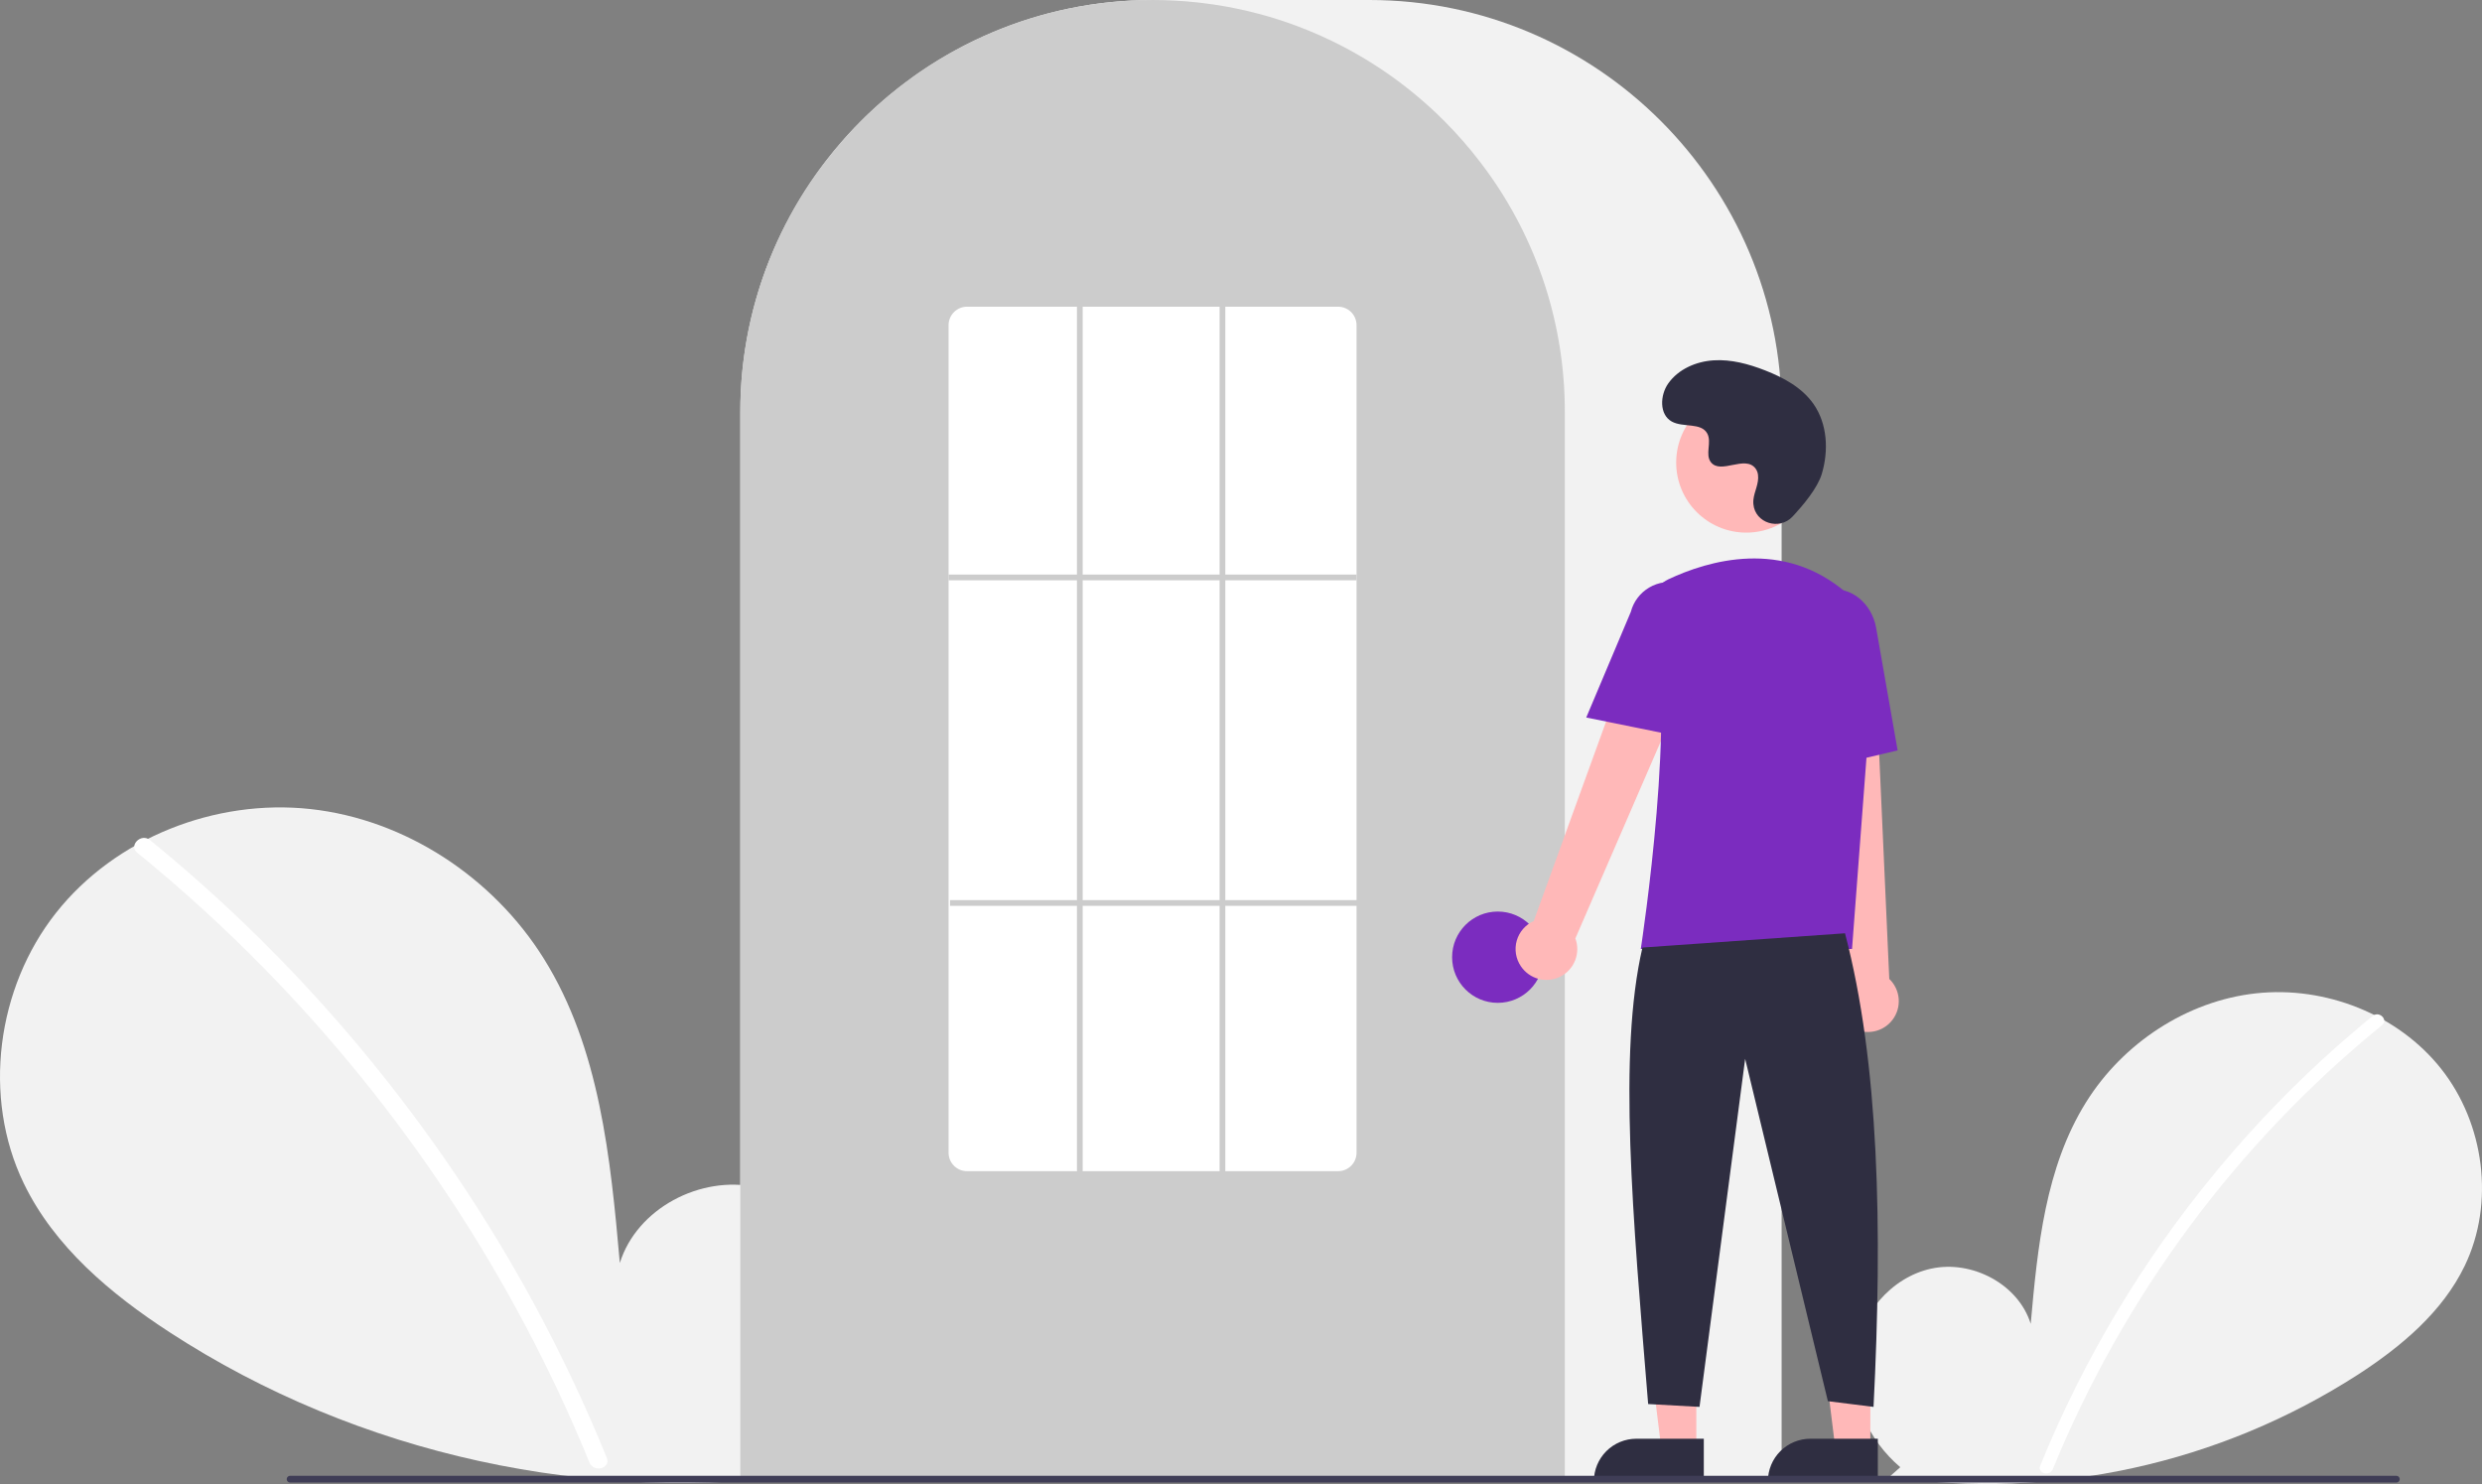 <svg width="796" height="476" viewBox="0 0 796 476" fill="none" xmlns="http://www.w3.org/2000/svg">
<rect x="0" y="0" width="796" height="476" fill="#808080" stroke="none"/>
<g clip-path="url(#clip0_999_1117)">
<path d="M609.437 470.618C599.246 462.005 593.056 448.398 594.679 435.153C596.303 421.907 606.357 409.73 619.399 406.917C632.442 404.104 647.309 411.891 651.27 424.634C653.451 400.066 655.963 374.468 669.022 353.546C680.847 334.601 701.327 321.046 723.524 318.621C745.72 316.196 769.09 325.355 782.934 342.878C796.777 360.401 800.166 385.877 790.471 405.995C783.329 420.815 770.17 431.844 756.383 440.817C711.833 469.568 658.401 481.26 605.917 473.742L609.437 470.618Z" fill="#F2F2F2"/>
<path d="M760.983 325.862C742.668 340.783 725.866 357.471 710.82 375.685C687.273 404.091 668.219 435.94 654.321 470.122C653.303 472.615 657.352 473.701 658.358 471.235C681.098 415.682 717.4 366.719 763.944 328.823C766.034 327.121 763.056 324.174 760.983 325.862Z" fill="white"/>
<path d="M256.245 468.277C270.243 456.447 278.745 437.759 276.515 419.566C274.285 401.373 260.475 384.648 242.562 380.785C224.648 376.921 204.228 387.616 198.787 405.118C195.793 371.374 192.342 336.216 174.405 307.479C158.164 281.459 130.034 262.84 99.547 259.51C69.06 256.179 36.961 268.759 17.948 292.827C-1.066 316.895 -5.721 351.885 7.595 379.518C17.405 399.873 35.478 415.022 54.415 427.347C114.828 466.666 189.77 483.064 261.079 472.568" fill="#F2F2F2"/>
<path d="M48.096 269.456C73.252 289.95 96.329 312.871 116.995 337.887C137.664 362.878 155.861 389.815 171.33 418.319C179.976 434.309 187.744 450.759 194.597 467.596C195.995 471.021 190.434 472.512 189.052 469.125C176.913 439.442 161.894 411.02 144.212 384.267C126.615 357.611 106.475 332.725 84.074 309.959C71.404 297.089 58.036 284.925 44.03 273.523C41.16 271.185 45.249 267.137 48.096 269.456Z" fill="white"/>
<path d="M571.382 474.958H237.428V132.238C237.428 59.322 296.736 0 369.637 0H439.173C512.073 0 571.382 59.322 571.382 132.238V474.958Z" fill="#F2F2F2"/>
<path d="M501.847 474.958H237.428V132.238C237.355 104.298 246.201 77.065 262.677 54.502C263.284 53.674 263.89 52.857 264.515 52.048C272.484 41.594 281.968 32.387 292.653 24.731C293.256 24.292 293.862 23.86 294.477 23.428C303.418 17.24 313.09 12.181 323.273 8.366C323.877 8.137 324.493 7.907 325.109 7.687C334.318 4.4 343.864 2.148 353.571 0.974C354.173 0.891 354.791 0.827 355.408 0.763C364.868 -0.249 374.409 -0.249 383.868 0.763C384.484 0.827 385.102 0.891 385.711 0.974C395.416 2.149 404.959 4.401 414.166 7.687C414.782 7.907 415.398 8.137 416.004 8.367C426.061 12.133 435.619 17.117 444.465 23.206C445.079 23.629 445.694 24.06 446.3 24.492C452.29 28.768 457.915 33.532 463.12 38.735C467.294 42.909 471.183 47.357 474.762 52.051C475.385 52.857 475.991 53.674 476.597 54.501C493.074 77.064 501.919 104.298 501.847 132.238V474.958Z" fill="#CCCCCC"/>
<path d="M480.344 321.672C488.429 321.672 494.983 315.117 494.983 307.03C494.983 298.943 488.429 292.388 480.344 292.388C472.259 292.388 465.705 298.943 465.705 307.03C465.705 315.117 472.259 321.672 480.344 321.672Z" fill="#7B2CBF"/>
<path d="M544.025 464.693H532.808L527.471 421.418L544.027 421.419L544.025 464.693Z" fill="#FFB8B8"/>
<path d="M524.794 461.487H546.427V475.111H511.174C511.174 473.322 511.526 471.55 512.211 469.897C512.895 468.244 513.898 466.743 515.163 465.478C516.428 464.212 517.93 463.209 519.582 462.524C521.235 461.84 523.006 461.487 524.794 461.487Z" fill="#2F2E41"/>
<path d="M599.835 464.693H588.618L583.281 421.418L599.837 421.419L599.835 464.693Z" fill="#FFB8B8"/>
<path d="M580.605 461.487H602.238V475.111H566.984C566.984 473.322 567.337 471.55 568.021 469.897C568.706 468.244 569.709 466.743 570.974 465.478C572.239 464.212 573.74 463.209 575.393 462.524C577.045 461.84 578.816 461.487 580.605 461.487Z" fill="#2F2E41"/>
<path d="M487.753 309.93C486.946 308.741 486.41 307.389 486.181 305.97C485.953 304.551 486.039 303.1 486.432 301.717C486.826 300.335 487.517 299.056 488.459 297.97C489.4 296.884 490.568 296.017 491.88 295.432L530.011 190.312L548.774 200.554L505.236 301.01C506.074 303.28 506.05 305.778 505.169 308.032C504.288 310.286 502.611 312.138 500.456 313.237C498.301 314.337 495.817 314.608 493.476 313.998C491.135 313.389 489.099 311.941 487.753 309.93Z" fill="#FFB8B8"/>
<path d="M594.106 329.683C592.859 328.968 591.785 327.989 590.958 326.814C590.13 325.638 589.571 324.296 589.319 322.881C589.066 321.466 589.127 320.013 589.497 318.624C589.867 317.235 590.537 315.945 591.459 314.843L579.646 203.645L600.999 204.62L605.908 313.998C607.656 315.671 608.73 317.927 608.926 320.339C609.122 322.751 608.427 325.151 606.972 327.084C605.518 329.018 603.404 330.35 601.033 330.829C598.662 331.308 596.197 330.9 594.106 329.683Z" fill="#FFB8B8"/>
<path d="M560.042 170.841C572.453 170.841 582.514 160.778 582.514 148.365C582.514 135.951 572.453 125.888 560.042 125.888C547.631 125.888 537.57 135.951 537.57 148.365C537.57 160.778 547.631 170.841 560.042 170.841Z" fill="#FFB8B8"/>
<path d="M593.962 304.393H526.213L526.294 303.866C526.416 303.078 538.369 224.762 529.553 199.141C528.669 196.623 528.746 193.867 529.772 191.403C530.797 188.939 532.697 186.941 535.106 185.795C547.707 179.86 571.894 172.552 592.309 190.287C595.313 192.94 597.659 196.256 599.161 199.972C600.663 203.688 601.28 207.702 600.964 211.698L593.962 304.393Z" fill="#7B2CBF"/>
<path d="M539.226 236.336L508.725 230.147L523.022 196.259C523.877 192.977 525.999 190.168 528.923 188.449C531.846 186.73 535.332 186.24 538.615 187.088C541.899 187.936 544.712 190.052 546.438 192.972C548.164 195.892 548.662 199.377 547.822 202.663L539.226 236.336Z" fill="#7B2CBF"/>
<path d="M578.29 247.827L576.456 205.784C575.066 197.881 579.589 190.41 586.546 189.189C593.504 187.972 600.299 193.453 601.696 201.415L608.588 240.7L578.29 247.827Z" fill="#7B2CBF"/>
<path d="M591.709 299.359C602.61 340.885 603.799 393.682 600.858 451.273L586.219 449.442L559.686 339.626L545.047 451.273L528.578 450.358C523.658 389.931 518.867 338.056 526.748 303.935L591.709 299.359Z" fill="#2F2E41"/>
<path d="M574.849 165.736C570.657 170.202 562.871 167.804 562.325 161.702C562.282 161.229 562.285 160.752 562.334 160.279C562.616 157.576 564.178 155.122 563.804 152.268C563.719 151.558 563.454 150.881 563.035 150.301C559.694 145.827 551.852 152.303 548.699 148.252C546.766 145.768 549.039 141.858 547.555 139.082C545.597 135.418 539.798 137.225 536.161 135.219C532.114 132.986 532.356 126.777 535.02 122.999C538.268 118.393 543.964 115.935 549.589 115.581C555.214 115.226 560.8 116.747 566.051 118.794C572.017 121.12 577.934 124.334 581.605 129.581C586.07 135.963 586.5 144.542 584.267 152.004C582.909 156.543 578.273 162.088 574.849 165.736Z" fill="#2F2E41"/>
<path d="M768.534 475.546H93.037C92.749 475.546 92.473 475.43 92.269 475.226C92.066 475.022 91.951 474.745 91.951 474.457C91.951 474.168 92.066 473.892 92.269 473.687C92.473 473.483 92.749 473.368 93.037 473.367H768.534C768.822 473.368 769.099 473.483 769.302 473.687C769.506 473.892 769.62 474.168 769.62 474.457C769.62 474.745 769.506 475.022 769.302 475.226C769.099 475.43 768.822 475.546 768.534 475.546Z" fill="#3F3D56"/>
<path d="M429.108 375.666H310.166C308.599 375.674 307.094 375.061 305.979 373.96C304.864 372.86 304.231 371.362 304.219 369.795V104.249C304.231 102.682 304.864 101.184 305.979 100.084C307.094 98.983 308.599 98.37 310.166 98.378H429.108C430.675 98.37 432.181 98.983 433.296 100.084C434.411 101.184 435.043 102.682 435.056 104.249V369.795C435.043 371.362 434.411 372.86 433.296 373.96C432.181 375.061 430.675 375.674 429.108 375.666Z" fill="white"/>
<path d="M435.056 184.3H304.219V186.13H435.056V184.3Z" fill="#CCCCCC"/>
<path d="M435.513 288.727H304.676V290.557H435.513V288.727Z" fill="#CCCCCC"/>
<path d="M347.221 98.378H345.391V376.581H347.221V98.378Z" fill="#CCCCCC"/>
<path d="M392.969 98.378H391.139V376.581H392.969V98.378Z" fill="#CCCCCC"/>
</g>
<defs>
<clipPath id="clip0_999_1117">
<rect width="796" height="476" fill="white"/>
</clipPath>
</defs>
</svg>
